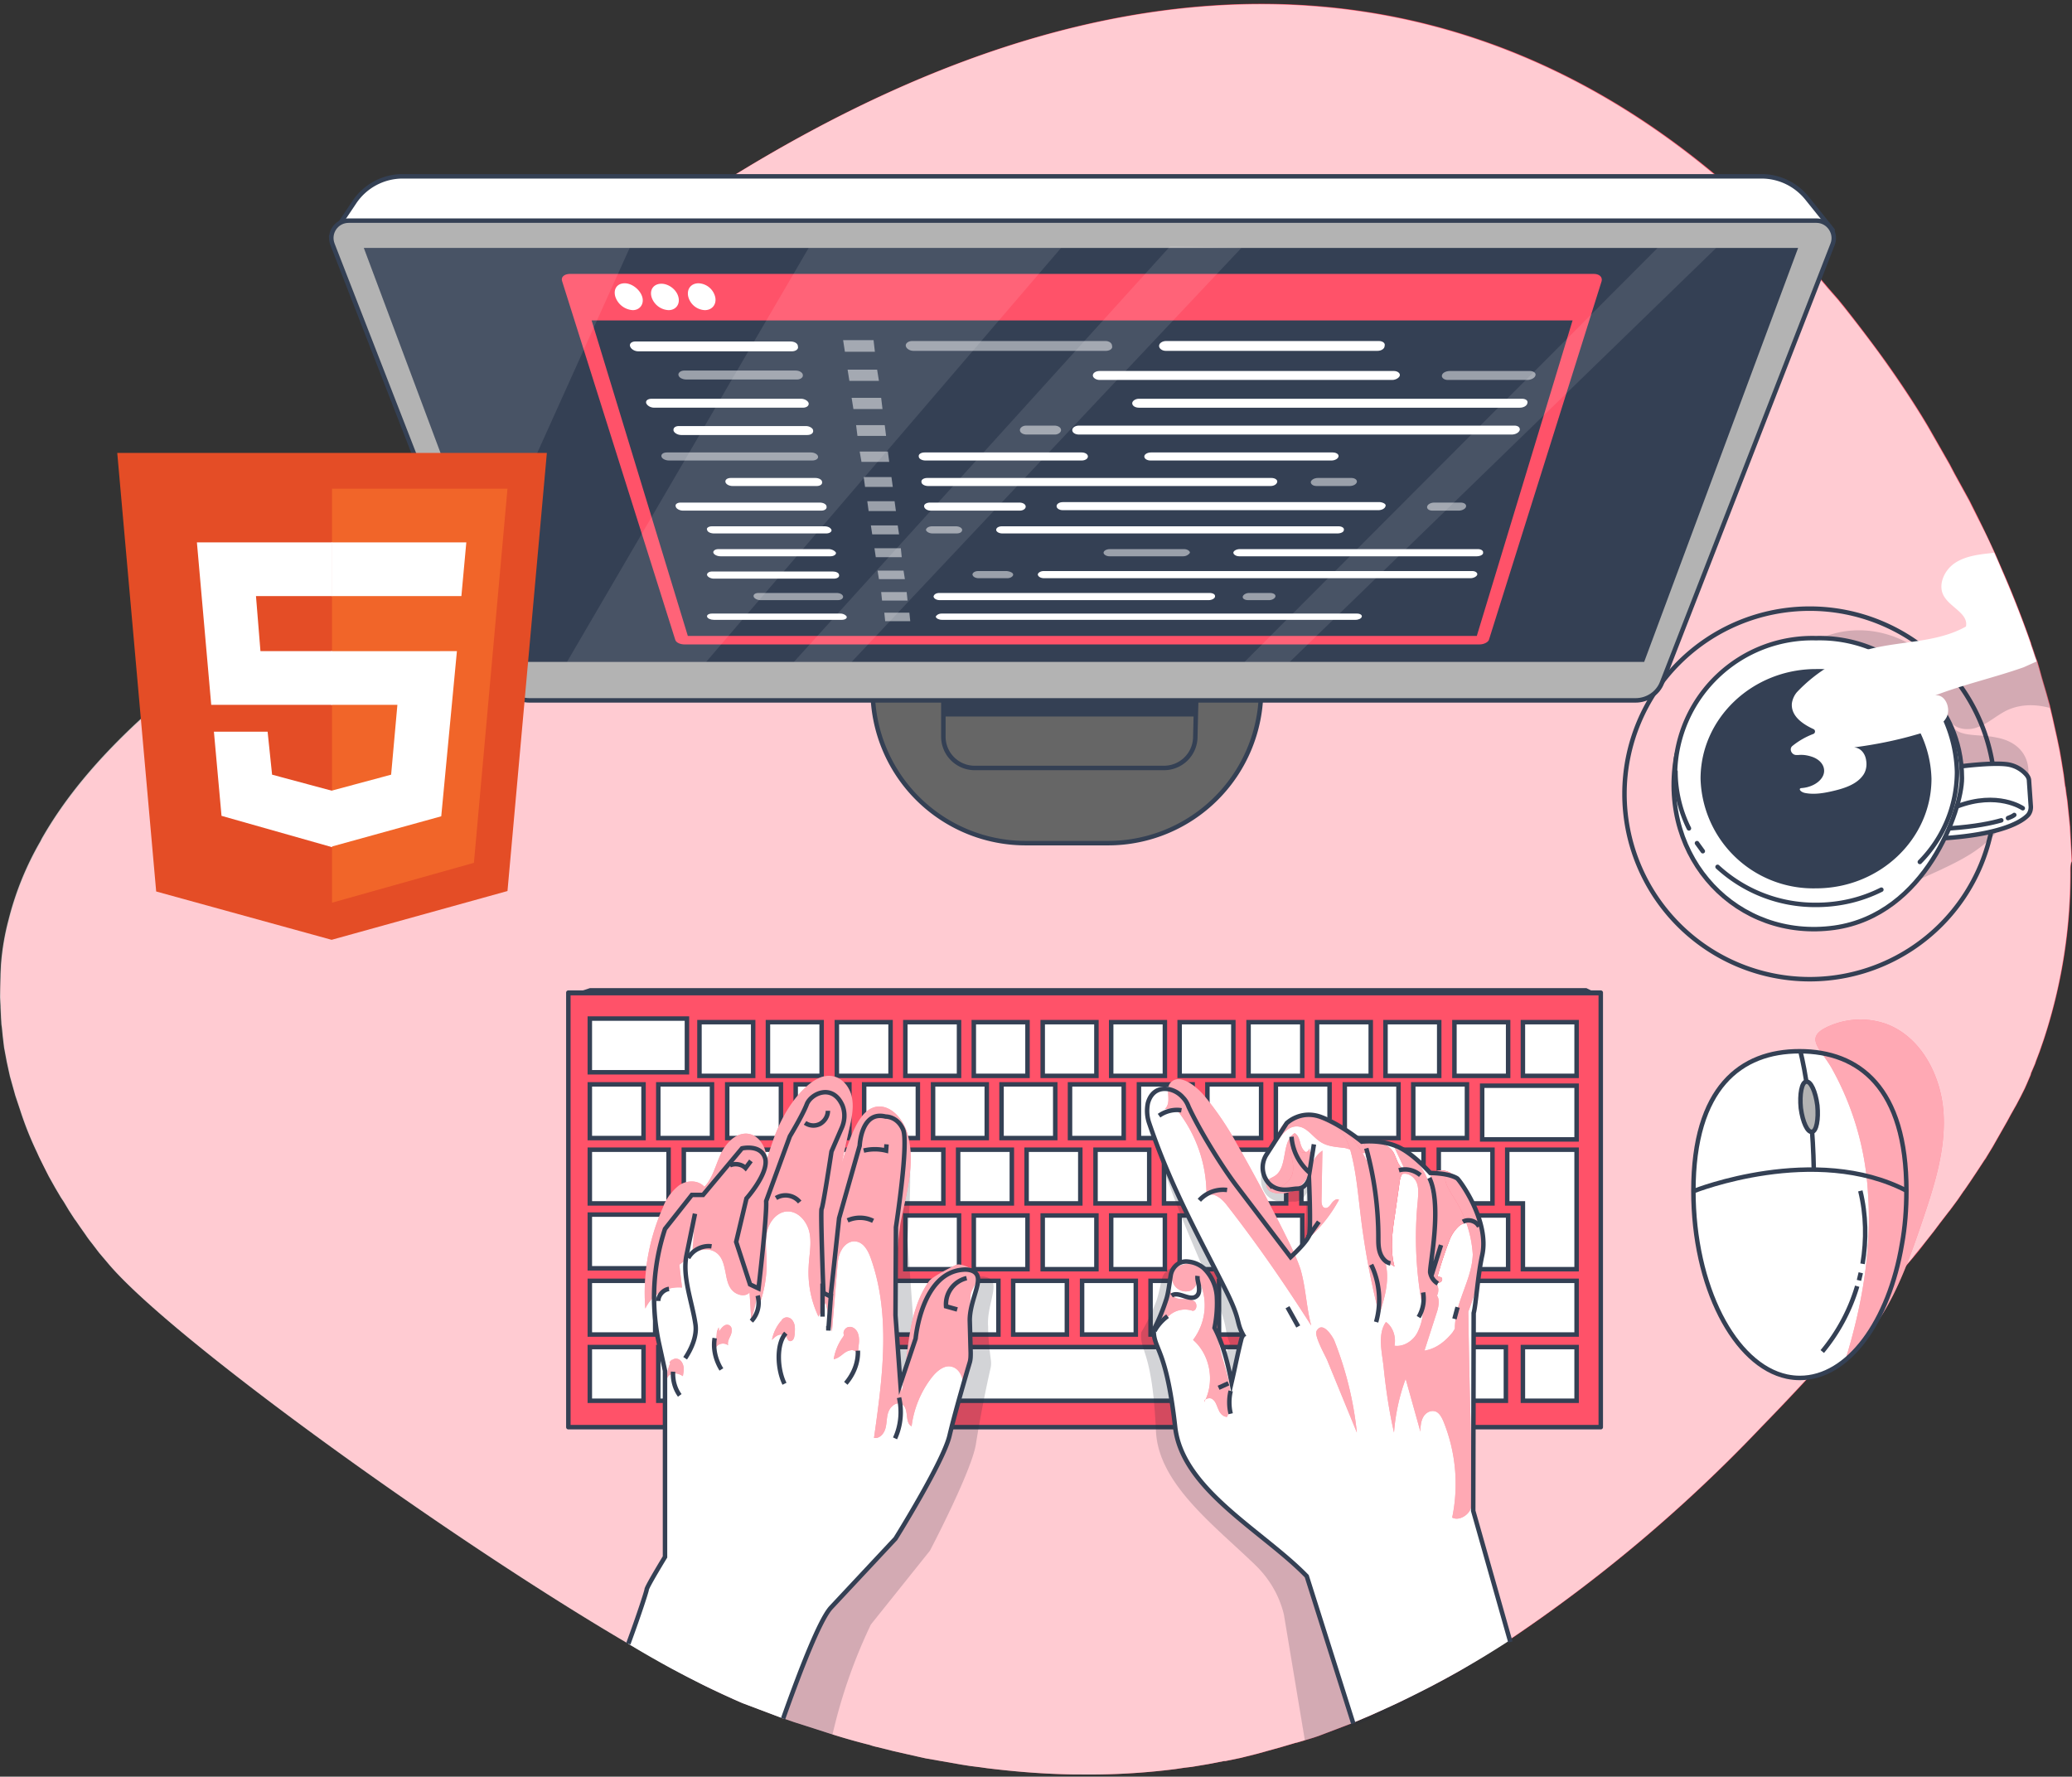<svg width="463" height="397" viewBox="0 0 463 397" fill="none" xmlns="http://www.w3.org/2000/svg">
  <rect x="0" y="0" width="463" height="397" fill="#333333" stroke="none"/>
  <g clip-path="url(#clip0_268_10902)">
    <path d="M462.7 194.8a118.7 118.7 0 0 1-6 37.6l-.9 2.6-.8 2.1-.2.6-.9 2.1-.1.4-.9 2.1-.4.9-.9 1.8-1 1.9-.4.7-.9 1.6-.7 1.3-3.3 5.8-1.4 2.3a2 2 0 0 1-.4.6l-1.7 2.6-1.4 2.1-1.3 1.9-.3.4-1.3 1.9-1.7 2.3-.4.5-2 2.6-1.2 1.6-2.2 2.8a52.2 52.2 0 0 1-2.4 3l-2.2 2.6-.7.8-2 2.4-5.9 6.9a536 536 0 0 1-23.1 25.2 334.7 334.7 0 0 1-56.8 47.9c-2.5 1.6-5.1 3.3-7.7 4.8l-2.8 1.7-.5.3-2.9 1.6-3 1.6-1.4.7-6 3-3.3 1.5-3 1.4-1.2.5-2.8 1.2-5.5 2.1-2.1.8-1.2.4-2 .6-1.7.5h-.1l-3.4 1-5.4 1.5-3.6.9-3.4.7h-.3l-3.6.7-1.8.3-1.8.3-1.7.2-2 .3c-7.1.9-14.2 1.3-21.4 1.2H240c-6.5-.1-12.9-.6-19.4-1.4l-1.4-.2-2.4-.3-1.9-.3-8-1.4-1.8-.4-5.3-1.2-3.6-.9a12 12 0 0 1-1.8-.5 143 143 0 0 1-8.8-2.5l-8.1-2.6-2.9-1-9-3.4-1.6-.7-1.3-.6-.9-.4c-1.9-.9-4.1-1.9-6.3-3.1l-1.2-.6-4.3-2.3-10-5.7c-40-23.5-101.3-67.7-115.6-84.5l-2.2-2.6-1.6-2.1a23 23 0 0 1-1.4-1.9l-1.2-1.7-1.1-1.6-.1-.1-1.3-2-1.2-2-.6-.9-1.3-2.2-1.4-2.5a60.1 60.1 0 0 1-2.7-5.5 75 75 0 0 1-3.7-9.3l-1.1-3.3-1.2-4.3-.2-.9-.5-2.3-.6-3.2-.1-.8-.2-1.7-.2-2-.1-.7-.1-1.7v-.1l-.1-2v-.2l-.1-2.1v-2l.1-3.1.1-2A54.6 54.6 0 0 1 2 205.6a68 68 0 0 1 7.1-17.5l.3-.6c5.4-9.5 12.7-17.9 21-25.7l2.7-2.5 2.9-2.6.2-.2 4.7-4 7.5-6.1.2-.2 6.5-5.1a701.8 701.8 0 0 0 12.8-10l2.9-2.3a215.8 215.8 0 0 0 28-27.2l1.9-2.2c9.1-10.4 17.6-20.9 27.1-30.8 2.2-2.4 4.6-4.7 6.9-7a161.8 161.8 0 0 1 24.9-19.7l2.9-1.8c99.7-62 173.1-41.7 222.1 0a197 197 0 0 1 16.7 16l.6.7a159.3 159.3 0 0 1 5.1 5.7l1.7 2 2.1 2.4 1.3 1.6a346 346 0 0 1 9.3 12.3c3.4 4.8 6.6 9.6 9.5 14.5l1.2 2.1 1.2 2.1 1.2 2.1 1.2 2.1 1.1 2.1 1.1 2 1.1 2 1.1 2 1 2 1 2a275 275 0 0 1 3.7 7.8l1.7 3.9c2.5 5.7 4.6 11.2 6.4 16.3v.1l.5 1.4.5 1.5.4 1.1.5 1.7.5 1.8 1 3.4.8 2.9.1.5.1.4.4 1.7 1 4.5.5 2.4.1.5.4 2.3.5 3.1.3 2.4.1.4.2 1.6.2 1.3.5 4.8.1 1.1.1 1.8.1 2 .1 1.6.1 2.3c-.3.7-.3 1.5-.3 2.4Z" fill="#FF5269"/>
    <path d="M462.6 194.8a118.7 118.7 0 0 1-6 37.6l-.9 2.6-.8 2.1-.2.6-.9 2.1-.1.4-.9 2.1-.4.9-.9 1.8-1 1.9-.4.7-.9 1.6-.7 1.3-3.3 5.8-1.4 2.3-.4.6-1.7 2.6-1.4 2.1-1.3 1.9-.3.4-1.3 1.9-1.7 2.3-.4.5-2 2.6-1.2 1.6-2.2 2.8-2.2 2.7-.2.3-2.2 2.6-.7.8-2 2.4-5.9 6.9a571 571 0 0 1-23.1 25.2 334.7 334.7 0 0 1-56.8 47.9c-2.5 1.6-5.1 3.3-7.7 4.8l-2.8 1.7-.5.3-2.9 1.6-3 1.6-1.4.7-6 3-3.3 1.5-3 1.4-1.2.5-2.8 1.2-5.5 2.1-2.1.8-1.2.4-2 .6-1.7.5h-.1l-3.4 1-5.4 1.5-3.6.9-3.4.7h-.3l-3.6.7-1.8.3-1.8.3-1.7.2-2 .3c-7.1.9-14.2 1.3-21.4 1.2h-1.3c-6.5-.1-12.9-.6-19.4-1.4l-1.4-.2-2.4-.3-1.9-.3-8-1.4-1.8-.4-5.3-1.2-3.6-.9a12 12 0 0 1-1.8-.5 143 143 0 0 1-8.8-2.5l-8.1-2.6-2.9-1-9-3.4-1.6-.7-1.3-.6-.9-.4c-1.9-.9-4.1-1.9-6.3-3.1l-1.2-.6-4.3-2.3-10-5.7c-40-23.5-101.3-67.7-115.6-84.5l-2.2-2.6-1.6-2.1a23 23 0 0 1-1.4-1.9l-1.2-1.7-1.1-1.6-.1-.1-1.3-2-1.2-2-.6-.9-1.3-2.2-1.4-2.5-2.2-4.4-.5-1.1a75 75 0 0 1-3.7-9.3l-1.1-3.3-1.2-4.3-.2-.9-.5-2.3-.6-3.2-.1-.8-.2-1.7-.2-2-.1-.7-.1-1.7v-.1l-.1-2v-.2l-.1-2.1.1-5.2.1-2a54.6 54.6 0 0 1 1.7-10.1A68 68 0 0 1 9 188l.3-.6c5.4-9.5 12.7-17.9 21-25.7l1.4-1.3 1.3-1.1 2.9-2.6.2-.2 4.7-4 7.5-6.1.2-.2 6.5-5.1 3.3-2.5 6.9-5.3 2.6-2.1 2.9-2.3a215.8 215.8 0 0 0 28-27.2l1.9-2.2c9.1-10.4 17.6-20.9 27.1-30.8 2.2-2.4 4.6-4.7 6.9-7A161.8 161.8 0 0 1 159.5 42l2.9-1.8c99.7-62 173.1-41.7 222.1 0a197 197 0 0 1 16.7 16l.6.7a159.3 159.3 0 0 1 5.1 5.7l1.7 2 2.1 2.4 1.3 1.6a346 346 0 0 1 7.8 10.2l1.5 2.1c3.4 4.8 6.6 9.6 9.5 14.5l1.2 2.1 1.2 2.1 1.2 2.1 1.2 2.1 1.1 2.1 1.1 2 1.1 2 1.1 2 1 2 1 2a137.5 137.5 0 0 1 5.4 11.7c2.5 5.7 4.6 11.2 6.4 16.3v.1l.5 1.4.5 1.5.4 1.1.5 1.7.5 1.8 1 3.4.8 2.9.1.5.1.4.4 1.7 1 4.5.5 2.4.1.5.4 2.3.5 3.1.3 2.4.1.4.2 1.6.2 1.3.5 4.8.1 1.1.1 1.8.1 2 .1 1.6.1 2.3c-.3.6-.3 1.4-.3 2.3Z" fill="#fff" opacity=".7"/>
    <path d="M357.7 221.8H127v97.1h230.7v-97.1Z" fill="#FF5269" stroke="#344054" stroke-miterlimit="10" stroke-linecap="round" stroke-linejoin="round"/>
    <path d="M153.5 227.6h-21.7v12h21.7v-12ZM352.3 286.2h-34.2v12h34.2v-12ZM352.3 242.6h-21.1v12h21.1v-12ZM153.5 271.4h-21.7v12h21.7v-12ZM149.4 256.9h-17.6v12h17.6v-12ZM143.8 242.3h-12v12h12v-12ZM159.1 242.3h-12v12h12v-12ZM174.5 242.3h-12v12h12v-12ZM189.8 242.3h-12v12h12v-12ZM205.1 242.3h-12v12h12v-12ZM220.5 242.3h-12v12h12v-12ZM235.8 242.3h-12v12h12v-12ZM251.1 242.3h-12v12h12v-12ZM266.5 242.3h-12v12h12v-12ZM281.8 242.3h-12v12h12v-12ZM297.1 242.3h-12v12h12v-12ZM312.5 242.3h-12v12h12v-12ZM327.8 242.3h-12v12h12v-12ZM143.8 301h-12v12h12v-12ZM159.1 301h-12v12h12v-12ZM174.5 301h-12v12h12v-12ZM192.5 301h-14.7v12h14.7v-12ZM269.1 301h-73.3v12h73.3v-12ZM305.8 301h-12v12h12v-12ZM321.1 301h-12v12h12v-12ZM336.5 301h-12v12h12v-12ZM290.8 301h-18.7v12h18.7v-12ZM352.3 301h-12v12h12v-12ZM164.8 256.9h-12v12h12v-12ZM180.1 256.9h-12v12h12v-12ZM195.4 256.9h-12v12h12v-12ZM210.8 256.9h-12v12h12v-12ZM226.1 256.9h-12v12h12v-12ZM241.4 256.9h-12v12h12v-12ZM256.8 256.9h-12v12h12v-12ZM272.1 256.9h-12v12h12v-12ZM287.4 256.9h-12v12h12v-12ZM302.8 256.9h-12v12h12v-12ZM318.1 256.9h-12v12h12v-12ZM333.5 256.9h-12v12h12v-12ZM352.3 256.9v26.7h-12v-14.7h-3.5v-12h15.5ZM168.3 271.6h-12v12h12v-12ZM183.6 271.6h-12v12h12v-12ZM199 271.6h-12v12h12v-12ZM214.3 271.6h-12v12h12v-12ZM229.6 271.6h-12v12h12v-12ZM245 271.6h-12v12h12v-12ZM260.3 271.6h-12v12h12v-12ZM275.6 271.6h-12v12h12v-12ZM291 271.6h-12v12h12v-12ZM306.3 271.6h-12v12h12v-12ZM321.6 271.6h-12v12h12v-12ZM337 271.6h-12v12h12v-12ZM161.8 286.2h-12v12h12v-12ZM177.1 286.2h-12v12h12v-12ZM192.4 286.2h-12v12h12v-12ZM207.8 286.2h-12v12h12v-12ZM223.1 286.2h-12v12h12v-12ZM238.4 286.2h-12v12h12v-12ZM253.8 286.2h-12v12h12v-12ZM269.1 286.2h-12v12h12v-12ZM284.4 286.2h-12v12h12v-12ZM299.8 286.2h-12v12h12v-12ZM315.1 286.2h-12v12h12v-12ZM168.3 228.4h-12v12h12v-12ZM183.6 228.4h-12v12h12v-12ZM199 228.4h-12v12h12v-12ZM214.3 228.4h-12v12h12v-12ZM229.6 228.4h-12v12h12v-12ZM245 228.4h-12v12h12v-12ZM260.3 228.4h-12v12h12v-12ZM275.6 228.4h-12v12h12v-12ZM291 228.4h-12v12h12v-12ZM306.3 228.4h-12v12h12v-12ZM321.6 228.4h-12v12h12v-12ZM337 228.4h-12v12h12v-12ZM352.3 228.4h-12v12h12v-12ZM146.4 286.2h-14.6v12h14.6v-12Z" fill="#fff" stroke="#344054" stroke-miterlimit="10"/>
    <path d="m127 222.4 4.8-1.6h222.7l3.2 1.6H127Z" fill="#344054"/>
    <path opacity=".2" d="m291.6 389-4.7-28.2c-1-4.2-3.2-8-6.4-11.1-9.3-9-21.7-18.2-22.2-30-.8-18-3.6-17.5-3.3-21.9 0-.2 1.4-2.1 3.2-6.6.6-1.4 1-3.6 1.4-5.3a3.6 3.6 0 0 1 4-2.8 6 6 0 0 1 3.4 1.6 9.1 9.1 0 0 1 2.5 6.5c.1 2.4-.5 4.7-1 7.1a44 44 0 0 1 3 12.4l3-9.9c.2-.1.1-.4.4-.5-1.5-3.2-.2-3.1-3.2-10.2-5-12-10.6-23.6-14.6-38.6-.3-1.2-.3-3.1.1-4.2 1.4-4.3 5.9-3.3 7.8-.8.5.7.9 1.4 1.2 2.2 2 5.4 6.4 13.6 9.6 18.4l10.9 16.6s3.8-3.1 4.4-4.5c.6-1.4.9-12.7.9-12.7s-.9 2.1-2.8 2c-1.4-.1-4.2.7-6.2-1.5a5.3 5.3 0 0 1-.2-6.5l4.9-6.7s3.3-2.9 7.7-.9 8.7 6.1 8.7 6.1 4.1-.2 7.6 1.5 7.1 6.5 7.1 6.5 4.1.2 5.9 1.6c.5.3 6.7 10 4.4 17.5-1.3 4.5-2.2 11-2.8 12.8l-3.1 44.1 6.1 29-13.1 7.3a93 93 0 0 1-15.1 6.8l-9.5 2.9Z" fill="#232B37"/>
    <path d="m329 337.5.1-44.2c.5-1.8.9-8.3 1.9-12.9 1.7-7.7-5.1-16.9-5.6-17.2-1.9-1.2-6-1.2-6-1.2s-4-4.6-7.6-6c-3.6-1.4-7.7-1-7.7-1s-4.5-3.8-9.1-5.5c-4.5-1.7-7.7 1.4-7.7 1.4l-4.5 7a5.3 5.3 0 0 0 .6 6.5c2.1 2.1 4.9 1.1 6.3 1.1 1.9 0 2.6-2.2 2.6-2.2s.5 11.3 0 12.7c-.5 1.4-4.1 4.8-4.1 4.8l-12-15.8c-3.5-4.6-8.4-12.6-10.8-17.8-.4-.8-.8-1.5-1.3-2.1-2.1-2.4-6.6-3.1-7.8 1.3-.3 1.2-.2 3.1.2 4.2 5 14.8 11.4 25.9 17.2 37.6 3.5 6.9 2.2 6.8 3.9 10-.2.1-.1.4-.3.5-.8 3.4-1.4 6.7-2.3 10.1a48 48 0 0 0-3.8-12.2c.4-2.4.8-4.7.5-7.1a8.8 8.8 0 0 0-3-6.3 6 6 0 0 0-3.5-1.4 3.5 3.5 0 0 0-3.8 3.1c-.3 1.8-.5 3.9-1 5.4-1.5 4.6-2.8 6.6-2.8 6.8 0 4.5 2.8 3.7 4.8 21.7 1.6 14 19.6 23.2 29.4 33.3l10.4 32.9a211.3 211.3 0 0 0 34.9-18.3l-8.1-29.2Z" fill="#fff"/>
    <path d="M323.8 277.4a8.2 8.2 0 0 1 2.3-3.5c1.1-.9 2.9-.9 3.8.1-.7-2.3-1.5-4.6-2.4-6.8-.6-1.7-1.4-3.5-2.8-4.7-1.4-1.2-3.8-1.4-5 0 .9 5.2 1 10.6.3 15.8-.4 2.8-.8 6.1 1.1 8.2.5.4 1.4-.3 1.1-.9-.2-.3-.7-.3-1-.3a81 81 0 0 1 2.6-7.9Z" fill="#FF5269"/>
    <path d="M323.8 277.4a8.2 8.2 0 0 1 2.3-3.5c1.1-.9 2.9-.9 3.8.1-.7-2.3-1.5-4.6-2.4-6.8-.6-1.7-1.4-3.5-2.8-4.7-1.4-1.2-3.8-1.4-5 0 .9 5.2 1 10.6.3 15.8-.4 2.8-.8 6.1 1.1 8.2.5.4 1.4-.3 1.1-.9-.2-.3-.7-.3-1-.3a81 81 0 0 1 2.6-7.9Z" fill="#FF5269"/>
    <path opacity=".5" d="M323.8 277.4a8.2 8.2 0 0 1 2.3-3.5c1.1-.9 2.9-.9 3.8.1-.7-2.3-1.5-4.6-2.4-6.8-.6-1.7-1.4-3.5-2.8-4.7-1.4-1.2-3.8-1.4-5 0 .9 5.2 1 10.6.3 15.8-.4 2.8-.8 6.1 1.1 8.2.5.4 1.4-.3 1.1-.9-.2-.3-.7-.3-1-.3a81 81 0 0 1 2.6-7.9Z" fill="#fff"/>
    <path d="M307.9 272.7c.1 1.9.1 3.9.5 5.7.5 1.9 1.5 3.7 3.2 4.6-1-3.7-.5-7.7.1-11.5l1-7c.1-.8.2-1.6.7-2.3.5-.7 1.4-1.1 2.1-.8-1 .6-2.3-.2-2.9-1.2-.6-1-.8-2.2-1.5-3.1-1.3-1.7-4.2-2.1-6.2-1.6.6 5.8 2.8 11.3 3 17.2Z" fill="#FF5269"/>
    <path d="M307.9 272.7c.1 1.9.1 3.9.5 5.7.5 1.9 1.5 3.7 3.2 4.6-1-3.7-.5-7.7.1-11.5l1-7c.1-.8.2-1.6.7-2.3.5-.7 1.4-1.1 2.1-.8-1 .6-2.3-.2-2.9-1.2-.6-1-.8-2.2-1.5-3.1-1.3-1.7-4.2-2.1-6.2-1.6.6 5.8 2.8 11.3 3 17.2Z" fill="#FF5269"/>
    <path d="M307.9 272.7c.1 1.9.1 3.9.5 5.7.5 1.9 1.5 3.7 3.2 4.6-1-3.7-.5-7.7.1-11.5l1-7c.1-.8.2-1.6.7-2.3.5-.7 1.4-1.1 2.1-.8-1 .6-2.3-.2-2.9-1.2-.6-1-.8-2.2-1.5-3.1-1.3-1.7-4.2-2.1-6.2-1.6.6 5.8 2.8 11.3 3 17.2Z" fill="#fff" opacity=".5"/>
    <path d="M291.6 257.3c-.6-.5-.9-1.3-1.1-2.1-.2-.8-.5-1.6-1.2-2-3.1 1.9-1.4 7.7-4.5 9.6-.6.4-1.4.6-1.7 1.2-.3.6-.1 1.3.3 1.8s1.1.7 1.7.8c2.5.4 5.1-.8 6.5-2.8 1.2-1.7 2.1-4.4 1.5-6.4-.4.1-1.1.2-1.5-.1ZM259.6 294.6c-.1.2-.1.5.1.6.3.2.6-.1.8-.4a5.3 5.3 0 0 1 6-1.9c.8 0 1.1-1.2.6-1.9-.5-.6-1.4-.7-2.2-.7-.8 0-1.7 0-2.4-.4a2.4 2.4 0 0 1-1-2.5l-1.9 7.2Z" fill="#FF5269"/>
    <g opacity=".5" fill="#fff">
      <path d="M291.6 257.3c-.6-.5-.9-1.3-1.1-2.1-.2-.8-.5-1.6-1.2-2-3.1 1.9-1.4 7.7-4.5 9.6-.6.4-1.4.6-1.7 1.2-.3.6-.1 1.3.3 1.8s1.1.7 1.7.8c2.5.4 5.1-.8 6.5-2.8 1.2-1.7 2.1-4.4 1.5-6.4-.4.1-1.1.2-1.5-.1ZM259.6 294.6c-.1.2-.1.5.1.6.3.2.6-.1.8-.4a5.3 5.3 0 0 1 6-1.9c.8 0 1.1-1.2.6-1.9-.5-.6-1.4-.7-2.2-.7-.8 0-1.7 0-2.4-.4a2.4 2.4 0 0 1-1-2.5l-1.9 7.2Z"/>
    </g>
    <path d="M300.4 256.5c-1.7-.2-3.6-.3-5.1-1.2-1.9-1.1-3.2-3.5-5.4-3.6-2-.1-3.4 1.7-4.5 3.3-.1-2.4 1.7-4.7 3.9-5.6a10 10 0 0 1 7.2.3 25 25 0 0 1 8.3 5.9c2.3 3.9-2.9 1.1-4.4.9Z" fill="#FF5269"/>
    <path opacity=".5" d="M300.4 256.5c-1.7-.2-3.6-.3-5.1-1.2-1.9-1.1-3.2-3.5-5.4-3.6-2-.1-3.4 1.7-4.5 3.3-.1-2.4 1.7-4.7 3.9-5.6a10 10 0 0 1 7.2.3 25 25 0 0 1 8.3 5.9c2.3 3.9-2.9 1.1-4.4.9Z" fill="#fff"/>
    <path d="m269.1 313.3.3-.7a1 1 0 0 0-.3.7Z" fill="#FF5269"/>
    <path d="M272 297.8c-.2-2.5.2-4.9.1-7.4s-.7-5.1-2.5-6.8c-2.6-2.4-9.6-1.2-7.3 3.4a3.1 3.1 0 0 0 3.7 1.4c1.3-.6 2-2.4 1.2-3.6a12.8 12.8 0 0 1-.6 14.6c3.7 3.2 4.8 8.9 2.8 13.3.4-.3 1.2-.4 1.6 0 .7.5.9 1.5 1.3 2.3.3.8 1 1.6 1.9 1.6 1.2-2.9.8-6.3 0-9.4-.8-3.2-1.9-6.2-2.2-9.4ZM297.9 251.4a9.4 9.4 0 0 0-4.7-2l4.7 2ZM309.7 282.7c-.4-1.7-1.2-3.3-1.6-5-1.1-3.9-.4-8.1-.9-12.1a21.3 21.3 0 0 0-7.4-13.5l-1.8-.8c1.7 1.3 3 3.2 3.6 5.2 1.4 4.8 1.8 9.8 2.4 14.7a173 173 0 0 0 4.2 22.6c1.1-3.5 2.3-7.3 1.5-11.1ZM290.6 264.9c1.2-1 1.9-2.5 2.1-4.1.2-1.4.1-2.8-.1-4.2-.1.6-.9 1.1-1.6.9-.9-.2-1.4-1-1.9-1.7l-.4 1.3-.1-.7-.5.6c.7 2 1.4 4.3.3 6.2-.5.9-1.4 1.5-2.3 2.1 1.4.9 3.3.6 4.5-.4ZM292.6 256.1l.1.5-.1-.5ZM287.4 276.3a402 402 0 0 0-10.9-20.5 71.2 71.2 0 0 0-7.6-11.2c-1.3-1.5-5.2-5-7.3-2.7-1.4 1.5.4 4.3-1.3 5.9.4 0 2.4-.2 2.6.1a30.3 30.3 0 0 1 6.7 19.4c1.4-1.1 3.3.4 4.4 1.8 6.8 8.7 13.1 17.8 19 27.1-1.1-4.1-1.2-8.5-2.4-12.6-.8-2.4-2-4.9-3.2-7.3Z" fill="#FF5269"/>
    <path d="M328.1 293.1c1.7-4.5 3-9.1 3.1-13.8.1-4.3-.9-8.8-3.1-12.5-.6-.9-3-4.8-4.3-4.5-2.3.6.7 4.6 1.3 5.7a26 26 0 0 1 4 12.3c-.1 3.4-1.5 6.5-2.6 9.7-.8 2.2-1.4 4.6-1.4 6.9l-.5.8c-1.6 2-3.7 3.7-6.3 4.1l2.9-9c.3-1.1.5-2.5-.1-3.3.2-.4.3-.8.3-1.3 0-.8-.5-1.6-.8-2.3-1.3-2.9-.9-6.2-.6-9.4.4-3.9.6-7.9-.6-11.7a12.8 12.8 0 0 0-7.5-8.5l1 1-1.3-.9 2.3 4.9-.9 1.2c1.3-.7 2.9.3 3.5 1.6.6 1.3.4 2.9.3 4.3-.8 8.1-.4 16.3 1.2 24.3a12 12 0 0 1-1.4 5.3c-1 1.7-3 3-5 2.7.4-1.9-.3-4.2-1.9-5.3-2 2.8-.8 7.1-.5 10.3.5 4.8 1.2 9.6 2.3 14.4.3-4.1 1.2-8.2 2.6-12l3.3 11.8c0-1.1.1-2.3.6-3.2.5-1 1.7-1.7 2.8-1.3.8.3 1.3 1.2 1.7 2.1a37.1 37.1 0 0 1 2 21.6c1.3.7 3.1-.2 3.9-1.5.7-1.3.7-3 .7-4.5-.5-13.3-.8-26.6-1-40ZM294.2 297.4c-.6 1.1 2 5.6 2.4 6.6l6.6 16.1a77.5 77.5 0 0 0-5.1-20.7c-.5-1-2.6-4.3-3.9-2ZM297.6 268.8c-.4.6-.9 1.3-1.6 1.1-.6-.2-.7-1-.7-1.6l.2-11.2c-3 2.2-2.6 5-2.8 8.2-.1 1.9.4 10.8-.9 11.9 3-2.5 5.5-5.6 7.4-9.1-.5-.4-1.2.2-1.6.7Z" fill="#FF5269"/>
    <g opacity=".5" fill="#fff">
      <path d="m269.1 313.3.3-.7a1 1 0 0 0-.3.7Z"/>
      <path d="M272 297.8c-.2-2.5.2-4.9.1-7.4s-.7-5.1-2.5-6.8c-2.6-2.4-9.6-1.2-7.3 3.4a3.1 3.1 0 0 0 3.7 1.4c1.3-.6 2-2.4 1.2-3.6a12.8 12.8 0 0 1-.6 14.6c3.7 3.2 4.8 8.9 2.8 13.3.4-.3 1.2-.4 1.6 0 .7.5.9 1.5 1.3 2.3.3.8 1 1.6 1.9 1.6 1.2-2.9.8-6.3 0-9.4-.8-3.2-1.9-6.2-2.2-9.4ZM297.9 251.4a9.4 9.4 0 0 0-4.7-2l4.7 2ZM309.7 282.7c-.4-1.7-1.2-3.3-1.6-5-1.1-3.9-.4-8.1-.9-12.1a21.3 21.3 0 0 0-7.4-13.5l-1.8-.8c1.7 1.3 3 3.2 3.6 5.2 1.4 4.8 1.8 9.8 2.4 14.7a173 173 0 0 0 4.2 22.6c1.1-3.5 2.3-7.3 1.5-11.1ZM290.6 264.9c1.2-1 1.9-2.5 2.1-4.1.2-1.4.1-2.8-.1-4.2-.1.6-.9 1.1-1.6.9-.9-.2-1.4-1-1.9-1.7l-.4 1.3-.1-.7-.5.6c.7 2 1.4 4.3.3 6.2-.5.9-1.4 1.5-2.3 2.1 1.4.9 3.3.6 4.5-.4ZM292.6 256.1l.1.5-.1-.5ZM287.4 276.3a402 402 0 0 0-10.9-20.5 71.2 71.2 0 0 0-7.6-11.2c-1.3-1.5-5.2-5-7.3-2.7-1.4 1.5.4 4.3-1.3 5.9.4 0 2.4-.2 2.6.1a30.3 30.3 0 0 1 6.7 19.4c1.4-1.1 3.3.4 4.4 1.8 6.8 8.7 13.1 17.8 19 27.1-1.1-4.1-1.2-8.5-2.4-12.6-.8-2.4-2-4.9-3.2-7.3Z"/>
      <path d="M328.1 293.1c1.7-4.5 3-9.1 3.1-13.8.1-4.3-.9-8.8-3.1-12.5-.6-.9-3-4.8-4.3-4.5-2.3.6.7 4.6 1.3 5.7a26 26 0 0 1 4 12.3c-.1 3.4-1.5 6.5-2.6 9.7-.8 2.2-1.4 4.6-1.4 6.9l-.5.8c-1.6 2-3.7 3.7-6.3 4.1l2.9-9c.3-1.1.5-2.5-.1-3.3.2-.4.3-.8.3-1.3 0-.8-.5-1.6-.8-2.3-1.3-2.9-.9-6.2-.6-9.4.4-3.9.6-7.9-.6-11.7a12.8 12.8 0 0 0-7.5-8.5l1 1-1.3-.9 2.3 4.9-.9 1.2c1.3-.7 2.9.3 3.5 1.6.6 1.3.4 2.9.3 4.3-.8 8.1-.4 16.3 1.2 24.3a12 12 0 0 1-1.4 5.3c-1 1.7-3 3-5 2.7.4-1.9-.3-4.2-1.9-5.3-2 2.8-.8 7.1-.5 10.3.5 4.8 1.2 9.6 2.3 14.4.3-4.1 1.2-8.2 2.6-12l3.3 11.8c0-1.1.1-2.3.6-3.2.5-1 1.7-1.7 2.8-1.3.8.3 1.3 1.2 1.7 2.1a37.1 37.1 0 0 1 2 21.6c1.3.7 3.1-.2 3.9-1.5.7-1.3.7-3 .7-4.5-.5-13.3-.8-26.6-1-40ZM294.2 297.4c-.6 1.1 2 5.6 2.4 6.6l6.6 16.1a77.5 77.5 0 0 0-5.1-20.7c-.5-1-2.6-4.3-3.9-2ZM297.6 268.8c-.4.6-.9 1.3-1.6 1.1-.6-.2-.7-1-.7-1.6l.2-11.2c-3 2.2-2.6 5-2.8 8.2-.1 1.9.4 10.8-.9 11.9 3-2.5 5.5-5.6 7.4-9.1-.5-.4-1.2.2-1.6.7Z"/>
    </g>
    <path d="M260.9 294.1c-1.2.9-2.2 2-2.9 3.3l2.9-3.3Z" fill="#fff"/>
    <path d="M302.4 385.1 292 352.2c-9.8-10.1-27.8-19.3-29.4-33.3-2-17.9-4.8-17.2-4.8-21.7 0-.2 1.3-2.2 2.8-6.8.5-1.5.7-3.6 1-5.4.3-1.9 1.9-3.3 3.8-3.1 1.3.1 2.5.6 3.5 1.4a9.6 9.6 0 0 1 3 6.3 28 28 0 0 1-.5 7.1c1.9 3.6 3 8.1 3.8 12.2.8-3.4 1.4-6.7 2.3-10.1.2-.1.1-.4.3-.5-1.7-3.1-.4-3-3.9-10-5.8-11.6-12.2-22.8-17.2-37.6a8.6 8.6 0 0 1-.2-4.2c1.2-4.4 5.7-3.7 7.8-1.3.6.6 1 1.3 1.3 2.1 2.4 5.2 7.3 13.2 10.8 17.8l12 15.8s3.6-3.3 4.1-4.8c.5-1.4 0-12.7 0-12.7s-.7 2.2-2.6 2.2c-1.4 0-4.1 1-6.3-1.1a5.3 5.3 0 0 1-.6-6.5l4.5-7s3.1-3.1 7.7-1.4c4.5 1.7 9.1 5.5 9.1 5.5s4.1-.5 7.7 1c3.6 1.4 7.6 6 7.6 6s4.1 0 6 1.2c.5.3 7.3 9.5 5.6 17.2-1 4.6-1.4 11.1-1.9 12.9l-.1 44.2 8.3 29.3" stroke="#344054" stroke-miterlimit="10"/>
    <path d="M305.3 256.6a75.3 75.3 0 0 1 2.7 20c0 1.1 0 2.3.4 3.4s1.2 2.1 2.3 2.3M319.4 263.2c3 6.3-.1 20.2.2 21.2.2 1 .8 1.9 1.7 2.4M293.6 255.7l-1 6.3c-2.3-2-3.8-4.9-4-8M274.5 309.1l-2.2 1M275 310.8a11 11 0 0 0 0 5.1M287.7 292.1l2.4 4.3M292.3 276.4l2.4-3.4M325.7 292.1l-.7 2.6M319.9 284.9l2.1-6.7M326.9 273c1.2-.7 3-.2 3.6 1.1M312.6 261.5c1.7-.5 3.5 0 4.8 1.1M268 268.2a7.2 7.2 0 0 1 6.2-2.3M259 249.3c1.4-1 3.3-1.5 5-1.2M260.9 294.1c-1.2.9-2.2 2-2.9 3.3M261.8 289.5c1.6-1.1 4.1 1.4 5.6.1.6-.5.6-1.4.5-2.2-.1-.8-.4-1.5-.3-2.3M306.4 282.6c1.9 3.9 2.3 8.6 1.1 12.8M318 288.8a8 8 0 0 1-1 5.5" stroke="#344054" stroke-miterlimit="10"/>
    <path opacity=".2" d="M221.4 303.8a5 5 0 0 1-.1 2.1 278 278 0 0 0-3.2 16.6c-.8 5.9-10.3 24-10.3 24L194.6 363a118 118 0 0 0-8.6 24.7 202 202 0 0 1-11-3.6l-9-3.4c-4.2-1.6-9.5-4.3-15.6-7.6 1.7-6 2.8-10.7 2.8-10.9-.1-.6 3.6-7.6 3.6-7.6l-3.1-41.4-1.9-6.3a46.5 46.5 0 0 1-.5-25.3l5.4-8.1 2.5-.2 7.9-11s4.2-1.3 5.3 1.9c1.1 3.2-3.5 9.2-3.5 9.2l-1.6 9.9 3.8 9.2 2 .7s.7-16.3.2-19.5l4.2-14.8s2.5-5 3.3-7.5c.8-2.5 5.2-5 7.8-.6 0 0 1.4 2.2.4 5.3l-1.9 5.4s-.9 12.6-1.2 12.9c-.3.3 1.8 18.7 1.8 18.7l1.6.7.6-17.6 3.4-16.5s-.3-7.9 5.3-7c0 0 2.6-.3 4.1 2.6 1.5 2.9.1 21.8.1 21.8l1.4 19.6 2.2 15.1 2.6-10.4s.1-14.9 9.5-16.1c0 0 2.8-.5 3.4 1.4.6 1.9-1.4 5.9-1.1 9.7 0 2.8.4 5.8.6 7.4Z" fill="#232B37"/>
    <path d="M218.5 285.4c-.4-2-3.2-1.7-3.2-1.7-9.4.6-10.7 15.4-10.7 15.4l-3.4 10.1-1.1-15.3.1-19.7s2.9-18.8 1.6-21.8c-1.3-3-3.9-2.9-3.9-2.9-5.5-1.4-5.8 6.5-5.8 6.5l-4.6 16.2-1.9 17.5-1.6-.8s-.7-18.5-.4-18.8c.3-.3 2.2-12.8 2.2-12.8l2.3-5.3c1.3-3 0-5.3 0-5.3-2.2-4.5-6.9-2.4-7.8 0-1 2.4-3.8 7.2-3.8 7.2l-5.3 14.5c.2 3.3-1.7 19.5-1.7 19.5l-1.9-.9-3.1-9.5 2.3-9.7s5.1-5.6 4.2-8.9c-.8-3.3-5.2-2.3-5.2-2.3l-8.7 10.4h-2.5l-6 7.6a49 49 0 0 0-1.4 25.3l1.4 6.4v41.6s-4.1 6.7-4.1 7.3c0 .3-1.7 5.5-4.1 12.1a208.9 208.9 0 0 0 25.6 13.3l9 3.4c3.8-10.7 8.2-22.1 10.7-24.8l14.4-15.4s10.8-17.4 12.1-23.1c1-4.7 3.6-13.3 4.5-16.3a5 5 0 0 0 .2-2.1 135 135 0 0 1-.2-7.3c0-3.8 2.2-7.6 1.8-9.6Z" fill="#fff"/>
    <path d="M153.6 281.2c1.6-2 4.9-2.8 6.8-1 1.1 1 1.4 2.6 1.7 4 .3 1.5.5 3 1.5 4.1 1 1.1 2.9 1.6 3.9.5l.4 6.6c2.3-4.1 3.5-8.8 3.4-13.4 0-2.3-.4-4.6.1-6.8s2.2-4.4 4.5-4.5c2.5-.1 4.5 2.3 5 4.8s-.1 5-.2 7.5a23 23 0 0 0 2.2 11.2l1.6-3.2 1.4 6.5 1.2-14.2c.1-1.3.2-2.7.9-3.9.6-1.2 1.9-2.2 3.2-2 1.8.2 2.8 2.1 3.4 3.8 4.5 12.7 2.6 26.7.7 40.1 1.3.2 2.3-1 2.6-2.3.3-1.2.2-2.6.7-3.7.5-1.2 1.9-2.2 3-1.5 1.6 1 .5 4.1 2.1 4.9.5-4 2.1-7.8 4.5-10.9 1.1-1.4 2.8-2.9 4.5-2.4 1.3.3 2.2 1.7 2.4 3 .2 1.3 2.1-4.2 1.8-2.9.8-7.7-.8-8.5 0-16.2.1-1.4 2.4-3.8 1.4-4.8-.9-1-3.6-2.4-4.8-1.8-1.2.6-5.1 2.5-5.9 3.6-4.9 6.8-4.6 16.6-6.1 24.8a132.3 132.3 0 0 1-.3-37.7c1.3-6.8 3.6-14 1.4-20.6-1-3-3.7-6-6.8-5.5-2.5.5-4 3-5.1 5.4-3.4 7.9-5 16.5-6.5 25l5.6-25.6c.5-2.2 1-4.5.6-6.7s-1.9-4.4-4.2-4.9c-2.2-.5-4.4.8-6.1 2.4-5.9 5.4-8.2 13.7-10.1 21.6.7-2 1.4-4.2 1.2-6.3-.2-2.1-1.6-4.3-3.7-4.8-2.7-.6-5.2 1.8-6.4 4.4-1.2 2.5-1.8 5.4-3.7 7.4-1.4-1.6-4-1.5-5.7-.3a11.3 11.3 0 0 0-3.6 5c-3.1 7-4.5 14.8-3.9 22.5a8.2 8.2 0 0 1 8.2-4.7l-.6-5.1" fill="#FF5269"/>
    <path d="m160.2 297.5-.3 3.8c.4-1.1 1.9-1.4 2.8-.7-.2-.8.3-1.6.6-2.3.3-.8.4-1.8-.4-2.2-.9-.4-1.7.6-2.2 1.4l-.1-.9-.4.9ZM174.5 295.2a9.1 9.1 0 0 0-2 4.2c.4-.4.9-.9 1.5-1.1.6-.2 1.3-.1 1.7.4.2.3.3.7.6.9.3.2.8 0 1-.4.2-.3.2-.7.3-1.1 0-.7.1-1.5-.1-2.2-.2-.7-.7-1.4-1.4-1.5-.7-.2-1.6.4-1.6 1.1v-.3ZM188.4 298.7a11.6 11.6 0 0 0-2.1 5c.7-.1 1.4-.6 1.9-1 .6-.5 1.2-.9 2-1 .7-.1 1.6.5 1.6 1.2-.1-.8 0-1.7.1-2.5s.1-1.7-.2-2.5c-.3-.8-1.1-1.5-1.9-1.4-.8 0-1.6 1-1.2 1.8l-.2.4ZM150.2 303.7a9.7 9.7 0 0 0-1.2 4.7c0-.8.7-1.4 1.5-1.5.7-.1 1.5.2 2.1.6.1-.8.3-1.5.1-2.3-.2-.8-.7-1.5-1.5-1.6-.8-.1-1.6.6-1.4 1.4l-.2-.6.6-.7Z" fill="#FF5269"/>
    <path opacity=".5" d="M153.6 281.2c1.6-2 4.9-2.8 6.8-1 1.1 1 1.4 2.6 1.7 4 .3 1.5.5 3 1.5 4.1 1 1.1 2.9 1.6 3.9.5l.4 6.6c2.3-4.1 3.5-8.8 3.4-13.4 0-2.3-.4-4.6.1-6.8s2.2-4.4 4.5-4.5c2.5-.1 4.5 2.3 5 4.8s-.1 5-.2 7.5a23 23 0 0 0 2.2 11.2l1.6-3.2 1.4 6.5 1.2-14.2c.1-1.3.2-2.7.9-3.9.6-1.2 1.9-2.2 3.2-2 1.8.2 2.8 2.1 3.4 3.8 4.5 12.7 2.6 26.7.7 40.1 1.3.2 2.3-1 2.6-2.3.3-1.2.2-2.6.7-3.7.5-1.2 1.9-2.2 3-1.5 1.6 1 .5 4.1 2.1 4.9.5-4 2.1-7.8 4.5-10.9 1.1-1.4 2.8-2.9 4.5-2.4 1.3.3 2.2 1.7 2.4 3 .2 1.3 2.1-4.2 1.8-2.9.8-7.7-.8-8.5 0-16.2.1-1.4 2.4-3.8 1.4-4.8-.9-1-3.6-2.4-4.8-1.8-1.2.6-5.1 2.5-5.9 3.6-4.9 6.8-4.6 16.6-6.1 24.8a132.3 132.3 0 0 1-.3-37.7c1.3-6.8 3.6-14 1.4-20.6-1-3-3.7-6-6.8-5.5-2.5.5-4 3-5.1 5.4-3.4 7.9-5 16.5-6.5 25l5.6-25.6c.5-2.2 1-4.5.6-6.7s-1.9-4.4-4.2-4.9c-2.2-.5-4.4.8-6.1 2.4-5.9 5.4-8.2 13.7-10.1 21.6.7-2 1.4-4.2 1.2-6.3-.2-2.1-1.6-4.3-3.7-4.8-2.7-.6-5.2 1.8-6.4 4.4-1.2 2.5-1.8 5.4-3.7 7.4-1.4-1.6-4-1.5-5.7-.3a11.3 11.3 0 0 0-3.6 5c-3.1 7-4.5 14.8-3.9 22.5a8.2 8.2 0 0 1 8.2-4.7l-.6-5.1" fill="#fff"/>
    <g opacity=".5" fill="#fff">
      <path d="m160.2 297.5-.3 3.8c.4-1.1 1.9-1.4 2.8-.7-.2-.8.3-1.6.6-2.3.3-.8.4-1.8-.4-2.2-.9-.4-1.7.6-2.2 1.4l-.1-.9-.4.9ZM174.5 295.2a9.1 9.1 0 0 0-2 4.2c.4-.4.9-.9 1.5-1.1.6-.2 1.3-.1 1.7.4.2.3.3.7.6.9.3.2.8 0 1-.4.2-.3.2-.7.3-1.1 0-.7.1-1.5-.1-2.2-.2-.7-.7-1.4-1.4-1.5-.7-.2-1.6.4-1.6 1.1v-.3ZM188.4 298.7a11.6 11.6 0 0 0-2.1 5c.7-.1 1.4-.6 1.9-1 .6-.5 1.2-.9 2-1 .7-.1 1.6.5 1.6 1.2-.1-.8 0-1.7.1-2.5s.1-1.7-.2-2.5c-.3-.8-1.1-1.5-1.9-1.4-.8 0-1.6 1-1.2 1.8l-.2.4ZM150.2 303.7a9.7 9.7 0 0 0-1.2 4.7c0-.8.7-1.4 1.5-1.5.7-.1 1.5.2 2.1.6.1-.8.3-1.5.1-2.3-.2-.8-.7-1.5-1.5-1.6-.8-.1-1.6.6-1.4 1.4l-.2-.6.6-.7Z"/>
    </g>
    <path d="M140.4 367.3c2.4-6.5 4.1-11.8 4.1-12.1 0-.6 4.1-7.3 4.1-7.3v-41.6l-1.4-6.4a48.8 48.8 0 0 1 1.4-25.3l6-7.6h2.5l8.7-10.4s4.3-1 5.2 2.3c.8 3.3-4.2 8.9-4.2 8.9l-2.3 9.7 3.1 9.5 1.9.9s1.9-16.2 1.7-19.5l5.3-14.5s2.9-4.8 3.8-7.2c1-2.4 5.6-4.5 7.8 0 0 0 1.3 2.3 0 5.3l-2.3 5.3s-1.9 12.5-2.2 12.8c-.3.3.4 18.8.4 18.8l1.6.8 1.9-17.5 4.6-16.2s.3-7.9 5.8-6.5c0 0 2.6-.1 3.9 2.9 1.3 3-1.6 21.8-1.6 21.8l-.1 19.7 1.1 15.3 3.4-10.1s1.3-14.8 10.7-15.4c0 0 2.8-.3 3.2 1.7.4 2-1.8 5.8-1.8 9.6l.2 7.3c0 .7 0 1.4-.2 2.1-.9 3-3.4 11.6-4.5 16.3-1.3 5.8-12.1 23.1-12.1 23.1l-14.4 15.4c-2.5 2.7-6.9 14.1-10.7 24.8" stroke="#344054" stroke-miterlimit="10"/>
    <path d="M169.3 289.5a6 6 0 0 1-1.4 5.7l1.4-5.7Z" fill="#fff"/>
    <path d="M169.3 289.5a6 6 0 0 1-1.4 5.7" stroke="#344054" stroke-miterlimit="10"/>
    <path d="M153.1 303.5c1.4-2.1 2.7-5 2.3-7.6-.7-4.9-3-10.6-2-15.4l1.9-9.3" fill="#fff"/>
    <path d="M153.1 303.5c1.4-2.1 2.7-5 2.3-7.6-.7-4.9-3-10.6-2-15.4l1.9-9.3M193 257.1c1.6-.4 3.4-.4 5 0l.1-1.4M179.9 250.9c1 .7 2.3.8 3.4.2 1-.6 1.7-1.7 1.7-2.9M216 285.6a6 6 0 0 0-4.6 6.3l2.5.7" stroke="#344054" stroke-miterlimit="10"/>
    <path d="M183.8 286.8v7.4-7.4Z" fill="#fff"/>
    <path d="M183.8 286.8v7.4" stroke="#344054" stroke-miterlimit="10"/>
    <path d="m185.7 289.1-.6 8.2v-1" fill="#fff"/>
    <path d="m185.7 289.1-.6 8.2v-1" stroke="#344054" stroke-miterlimit="10"/>
    <path d="M200.9 312.3c.7 3 .4 6.3-.9 9.1l.9-9.1Z" fill="#fff"/>
    <path d="M200.9 312.3c.7 3 .4 6.3-.9 9.1M175.6 297.9c-2.2 2.4-1.9 8.1-.3 11.3M191.7 301.8c.1 2.6-.9 5.2-2.7 7.3M159.7 299c-.4 2.4.2 4.9 1.5 7M150.4 306.5c-.1 1.9.4 3.8 1.5 5.3M163.1 260.4c1.1-.5 2.6-.3 3.5.6l1.2-1.6M173.4 267.7a4.1 4.1 0 0 1 5.3.9M189.4 272.7c1.8-.8 3.9-.8 5.7.1M153.8 281.1c1-1.8 3.2-2.9 5.2-2.6M147.1 290.7c0-1.3 1.1-2.5 2.4-2.7" stroke="#344054" stroke-miterlimit="10"/>
    <path d="M404.4 218.8a41.4 41.4 0 1 0 0-82.8 41.4 41.4 0 0 0 0 82.8Z" stroke="#344054" stroke-miterlimit="10" stroke-linecap="round" stroke-linejoin="round"/>
    <path opacity=".2" d="M451.4 178.5c-8.8 14.5-12 12.5-42.1 27-15.3 7.3-30.1-16.2-20.1-40.4.5-1.2 4.8-7.1 4.8-7.1 1.8-8 8.5-14.7 16.5-16.6 8-1.9 16.9 1.1 22.1 7.5a24 24 0 0 1 21.2-5.1 35.2 35.2 0 0 1 1.4 4.1l1.1 3.5c.7 2.2 1.3 4.5 1.8 6.8-3.3-.9-6.7-.9-9.8.6-2.2 1.1-4.1 2.9-6.4 3.7-2.3.9-5.5.4-6.4-1.9 1.1 4.6 6 3.2 10.6 4.2 7.2 1.3 9 7.6 5.3 13.7Z" fill="#232B37"/>
    <path d="M437.7 171.3s7.4-1 10.9-.5a7 7 0 0 1 4.3 2.4c.3.4.5.8.5 1.3l.4 5.8c0 .7-.2 1.3-.6 1.8-1.4 1.5-5.8 4.3-18.8 5.2-18.1 1.6 3.3-16 3.3-16Z" fill="#fff" stroke="#344054" stroke-miterlimit="10" stroke-linecap="round" stroke-linejoin="round"/>
    <path d="M432.3 156.3c2.1 2.6 6.1 8.5 6.1 17.6 0 6.9-8 30.5-28.5 33.4-21.7 3-39.1-15.5-35.4-37.9 2.6-15.4 40.4-34.7 57.8-13.1Z" fill="#fff" stroke="#344054" stroke-miterlimit="10" stroke-linecap="round" stroke-linejoin="round"/>
    <path d="M405.8 202.2a30.7 30.7 0 0 0 31.5-29.8 30.7 30.7 0 0 0-31.5-29.8 30.7 30.7 0 0 0-31.5 29.8 30.7 30.7 0 0 0 31.5 29.8Z" fill="#fff"/>
    <path d="M405.8 198.5c14.2 0 25.8-11 25.8-24.5a25.2 25.2 0 0 0-25.8-24.5c-14.2 0-25.8 11-25.8 24.5a25.2 25.2 0 0 0 25.8 24.5Z" fill="#344054"/>
    <path d="M437.3 172.4a30.7 30.7 0 0 0-31.5-29.8 30.7 30.7 0 0 0-31.5 29.8M429 192.6a28.7 28.7 0 0 0 8.3-20.2M383.8 193.7a32.2 32.2 0 0 0 22 8.5c5.3 0 10.2-1.2 14.6-3.4M379.2 188.4l1.3 1.8M374.4 172.4c0 4.5 1.1 8.9 3 12.7" stroke="#344054" stroke-miterlimit="10" stroke-linecap="round" stroke-linejoin="round"/>
    <path d="M452 180.6s-5.6-3.9-14.7-.4l14.7.4Z" fill="#fff"/>
    <path d="M452 180.6s-5.6-3.9-14.7-.4" stroke="#344054" stroke-miterlimit="10" stroke-linecap="round" stroke-linejoin="round"/>
    <path d="M447.2 183.3c-2.1.6-5.7 1.4-11.6 1.8l11.6-1.8Z" fill="#fff"/>
    <path d="M447.2 183.3c-2.1.6-5.7 1.4-11.6 1.8" stroke="#344054" stroke-miterlimit="10" stroke-linecap="round" stroke-linejoin="round"/>
    <path d="M450.1 182.1s-.3.3-1.4.7l1.4-.7Z" fill="#fff"/>
    <path d="M450.1 182.1s-.3.3-1.4.7" stroke="#344054" stroke-miterlimit="10" stroke-linecap="round" stroke-linejoin="round"/>
    <path d="m455.1 147.8-.4-1.1c-1.9-5.9-4.4-12.4-7.4-19.3l-1.7-3.9-.7.1c-2.9.3-5.9.7-8.2 2.3-2.4 1.7-3.8 5.1-2.2 7.5 1.5 2.4 5.4 3.8 4.8 6.6-6.4 3.6-14.2 3.2-21.4 5a34.3 34.3 0 0 0-16.4 9.7 5 5 0 0 0-1.1 2.5c-.2 2.7 2.2 4.5 4.8 5.7.5.2.5.9 0 1.1a17 17 0 0 0-4.7 2.7c-.8.7-.1 2.1 1 2h.4c1.1-.1 2.1.1 3 .4 1.5.5 2.6 1.6 2.7 2.9.2 2-2.1 3.9-5.1 4.1-.7.1-.2.9.9 1.1 2.1.4 4.3 0 6.4-.5 2.5-.6 5.2-1.5 6.6-3.6.6-.9.8-2.1.6-3.2-.2-1.5-1.2-2.8-2.7-2.9 4.6-.6 9.2-1.5 13.7-2.8l1.4-.4c1.3-.4 2.8-.9 3.9-1.7.7-.5 1.3-1.1 1.7-1.9 1-2-.4-5.2-2.6-4.8 6.5-2.5 13.3-4 19.8-6.3l2.9-1.3Z" fill="#fff"/>
    <path d="M409.5 51.4 74 52.9l5.1-7.6A13 13 0 0 1 90 39.4h303.6c4 0 7.7 1.8 10.2 4.9l5.7 7.1Z" fill="#fff" stroke="#344054" stroke-miterlimit="10" stroke-linecap="round" stroke-linejoin="round"/>
    <path d="M247.6 188.4h-18.4a34.2 34.2 0 0 1-34.2-34.2v-18.4a34.2 34.2 0 0 1 34.2-34.2h18.4a34.2 34.2 0 0 1 34.2 34.2v18.4a34.2 34.2 0 0 1-34.2 34.2Z" fill="#666" stroke="#344054" stroke-miterlimit="10" stroke-linecap="round" stroke-linejoin="round"/>
    <path d="M210.8 152.3v12.3a7 7 0 0 0 7 7h42.3a7 7 0 0 0 7-7l.3-12.4h-56.6v.1Z" fill="#666" stroke="#344054" stroke-miterlimit="10" stroke-linecap="round" stroke-linejoin="round"/>
    <path d="M365.5 156.5H118.3c-2.6 0-5-1.6-5.9-4L74.3 54.6c-1-2.6.9-5.3 3.6-5.3h328c2.7 0 4.6 2.8 3.6 5.3l-38.1 97.9c-.9 2.4-3.3 4-5.9 4Z" fill="#B3B3B3" stroke="#344054" stroke-miterlimit="10" stroke-linecap="round" stroke-linejoin="round"/>
    <path d="M367.4 147.9H115.9L81.3 55.4h320.5l-34.4 92.5ZM267.2 156.3h-56.1v3.8h56.1v-3.8Z" fill="#344054"/>
    <path d="M330.6 144H153c-1 0-1.9-.4-2.1-1l-25.3-80.2c-.3-.9.5-1.6 1.8-1.6h228.7c1.3 0 2 .7 1.8 1.6L332.7 143c-.2.5-1.1 1-2.1 1Z" fill="#FF5269"/>
    <path d="M330 142.1H153.7l-21.5-70.5h219.2L330 142.1Z" fill="#344054"/>
    <path d="M179 89.1h-33.4c-.8 0-1.4.4-1.2 1 .2.5.9 1 1.8 1h33.2c.8 0 1.4-.4 1.3-1-.1-.5-.9-1-1.7-1ZM180.1 95.2h-28.4c-.8 0-1.3.4-1.2 1 .1.5.9 1 1.7 1h28.2c.8 0 1.4-.4 1.3-1 0-.5-.8-1-1.6-1Z" fill="#fff"/>
    <path opacity=".5" d="M181.2 101.1H149c-.8 0-1.3.4-1.2.9.1.5.9.9 1.7.9h32c.8 0 1.4-.4 1.3-.9-.1-.5-.8-.9-1.6-.9Z" fill="#fff"/>
    <path d="M182.2 106.8h-18.9c-.8 0-1.3.4-1.2.9.1.5.8.9 1.6.9h18.8c.8 0 1.3-.4 1.2-.9 0-.5-.7-.9-1.5-.9ZM183.2 112.3h-31.1c-.8 0-1.3.4-1.1.9.1.5.9.9 1.6.9h30.9c.8 0 1.3-.4 1.2-.9 0-.5-.7-.9-1.5-.9ZM184.2 117.6h-25.1c-.8 0-1.3.4-1.1.8.1.5.8.8 1.6.8h25c.8 0 1.3-.4 1.2-.8-.2-.5-.8-.8-1.6-.8ZM185.2 122.7h-24.7c-.7 0-1.2.4-1.1.8.1.4.8.8 1.6.8h24.6c.7 0 1.3-.4 1.2-.8-.2-.4-.9-.8-1.6-.8ZM186.1 127.7h-27c-.7 0-1.2.4-1.1.8.1.4.8.8 1.5.8h26.8c.7 0 1.3-.3 1.2-.8 0-.5-.7-.8-1.4-.8Z" fill="#fff"/>
    <path opacity=".5" d="M186.9 132.5h-17.4c-.7 0-1.2.3-1.1.8.1.4.8.8 1.5.8h17.3c.7 0 1.2-.3 1.2-.8-.1-.5-.7-.8-1.5-.8ZM177.8 82.8h-24.9c-.8 0-1.4.5-1.3 1 .1.6.9 1 1.8 1h24.7c.8 0 1.4-.5 1.3-1 0-.5-.7-1-1.6-1Z" fill="#fff"/>
    <path d="M176.6 76.3H142c-.9 0-1.4.5-1.2 1.1.2.6 1 1.1 1.8 1.1H177c.8 0 1.5-.5 1.3-1.1 0-.7-.8-1.1-1.7-1.1ZM187.8 137.1h-28.7c-.7 0-1.2.3-1.1.7.1.4.8.7 1.5.7h28.6c.7 0 1.2-.3 1.1-.7-.1-.3-.7-.7-1.4-.7Z" fill="#fff"/>
    <path opacity=".5" d="M190.7 91.4h6.5l-.3-2.5h-6.6l.4 2.5ZM191.6 97.4h6.4l-.3-2.4h-6.4l.3 2.4ZM192.5 103.2h6.2l-.3-2.3h-6.3l.4 2.3ZM193.3 108.8h6.2l-.3-2.2H193l.3 2.2ZM194.1 114.2h6.1l-.3-2.2h-6.1l.3 2.2ZM194.9 119.4h6l-.3-2h-6l.3 2ZM195.7 124.5h5.8l-.2-2h-5.9l.3 2ZM196.4 129.4h5.8l-.3-1.9h-5.8l.3 1.9ZM197.1 134.2h5.7l-.2-1.9h-5.7l.2 1.9ZM189.8 85.1h6.6l-.4-2.5h-6.6l.4 2.5ZM188.8 78.6h6.7l-.3-2.6h-6.8l.4 2.6ZM197.8 138.8h5.6l-.2-1.9h-5.6l.2 1.9Z" fill="#fff"/>
    <path d="M231.9 128.4c0-.4.6-.8 1.3-.8H329c.7 0 1.2.4 1.1.8-.1.4-.8.8-1.5.8h-95.3c-.7 0-1.3-.3-1.4-.8ZM330 124.3h-53.1c-.7 0-1.3-.4-1.3-.8s.7-.8 1.4-.8h53.3c.7 0 1.2.4 1.1.8.1.4-.6.8-1.4.8Z" fill="#fff"/>
    <path opacity=".5" d="M264.4 124.3h-16.5c-.7 0-1.3-.4-1.3-.8s.6-.8 1.4-.8h16.6c.7 0 1.3.4 1.3.8-.2.4-.8.8-1.5.8Z" fill="#fff"/>
    <path d="M298.8 119.2H224c-.8 0-1.4-.4-1.4-.8 0-.5.6-.8 1.3-.8h75.2c.8 0 1.3.4 1.2.8 0 .5-.7.8-1.5.8Z" fill="#fff"/>
    <path opacity=".5" d="M208.3 117.6h5.3c.8 0 1.4.4 1.4.8 0 .5-.5.8-1.3.8h-5.3c-.8 0-1.4-.4-1.5-.8.1-.5.7-.8 1.4-.8Z" fill="#fff"/>
    <path d="M309.6 113.1c-.1.5-.8.9-1.6.9h-70.5c-.8 0-1.4-.4-1.4-.9s.6-.9 1.4-.9h70.9c.8.1 1.4.5 1.2.9ZM207.8 112.3h20c.8 0 1.4.4 1.4.9s-.6.9-1.3.9H208c-.8 0-1.4-.4-1.5-.9-.1-.5.5-.9 1.3-.9ZM207.2 106.8h76.9c.8 0 1.4.4 1.3.9-.1.5-.7.9-1.5.9h-76.5c-.8 0-1.5-.4-1.5-.9-.1-.5.5-.9 1.3-.9ZM257.1 102.9c-.8 0-1.4-.4-1.4-.9s.7-.9 1.5-.9h40.6c.8 0 1.4.4 1.3.9-.1.5-.8.9-1.6.9h-40.4ZM206.6 101.1h35.1c.8 0 1.4.4 1.4.9s-.6.9-1.4.9h-34.9c-.8 0-1.5-.4-1.5-.9-.1-.5.5-.9 1.3-.9ZM337.8 97.1h-96.7c-.8 0-1.5-.4-1.5-1 0-.5.6-1 1.5-1h97.3c.8 0 1.3.4 1.2 1-.2.6-1 1-1.8 1ZM339.6 91.1h-85.1c-.8 0-1.5-.4-1.5-1 0-.5.7-1 1.5-1h85.6c.8 0 1.4.4 1.2 1-.1.6-.9 1-1.7 1Z" fill="#fff"/>
    <path opacity=".5" d="M341.3 84.9h-17.8c-.8 0-1.4-.5-1.3-1 .1-.6.9-1 1.8-1h17.9c.8 0 1.4.5 1.2 1-.1.5-.9 1-1.8 1Z" fill="#fff"/>
    <path d="M311.1 84.9h-65.4c-.8 0-1.5-.5-1.5-1 0-.6.7-1 1.5-1h65.8c.8 0 1.4.5 1.3 1-.1.5-.9 1-1.7 1ZM209.9 132.5h60.4c.7 0 1.3.3 1.2.8 0 .4-.7.8-1.4.8H210c-.7 0-1.3-.3-1.4-.8.1-.5.6-.8 1.3-.8ZM210.4 137.1h92.8c.7 0 1.2.3 1.1.7-.1.4-.7.7-1.4.7h-92.4c-.7 0-1.3-.3-1.4-.7.1-.3.6-.7 1.3-.7ZM307.8 78.4h-47.3c-.8 0-1.5-.5-1.5-1.1 0-.6.7-1.1 1.6-1.1h47.5c.9 0 1.5.5 1.3 1.1 0 .6-.7 1.1-1.6 1.1Z" fill="#fff"/>
    <path opacity=".5" d="M247.1 78.4h-43c-.8 0-1.6-.5-1.7-1.1-.1-.6.6-1.1 1.4-1.1H247c.9 0 1.5.5 1.5 1.1.2.6-.5 1.1-1.4 1.1ZM283.8 132.5c.7 0 1.3.3 1.2.8-.1.4-.7.8-1.4.8h-4.7c-.7 0-1.3-.3-1.2-.8.1-.4.7-.8 1.4-.8h4.7ZM226.4 128.4c0 .4-.6.8-1.3.8h-6.4c-.7 0-1.3-.3-1.4-.8 0-.4.5-.8 1.3-.8h6.4c.8.1 1.4.4 1.4.8ZM303.2 107.7c-.1.5-.8.9-1.6.9h-7.4c-.8 0-1.3-.4-1.3-.9.1-.5.8-.9 1.6-.9h7.5c.7 0 1.3.4 1.2.9ZM326.4 112.3c.8 0 1.3.4 1.2.9-.1.5-.9.9-1.6.9h-5.9c-.8 0-1.3-.4-1.2-.9.1-.5.8-.9 1.6-.9h5.9ZM229.4 97.1c-.8 0-1.5-.4-1.5-1 0-.5.6-1 1.4-1h6.3c.8 0 1.5.4 1.5 1 0 .5-.6 1-1.4 1h-6.3Z" fill="#fff"/>
    <path d="M143.5 66.3c.5 1.6-.5 3-2.1 3a4.4 4.4 0 0 1-3.9-3c-.5-1.7.4-3 2.1-3 1.6 0 3.4 1.4 3.9 3ZM151.6 66.4c.4 1.6-.6 2.9-2.2 2.9a4.2 4.2 0 0 1-3.8-2.9c-.5-1.7.5-3 2.2-3 1.6 0 3.4 1.3 3.8 3ZM159.8 66.3c.4 1.6-.6 3-2.3 3a4 4 0 0 1-3.7-3c-.4-1.7.6-3 2.3-3a4 4 0 0 1 3.7 3Z" fill="#fff"/>
    <path opacity=".1" d="m81.3 55.4 26.9 72.1 32.5-72.1H81.3ZM126.7 147.9l54-92.5h56.4l-79.3 92.5h-31.1ZM261.5 55l-84.1 92.9h12.9l87.1-92.5-15.9-.4ZM278.1 147.9l92.3-92.5h13.1l-95.3 92.5h-10.1Z" fill="#fff"/>
    <path d="M426 266.1c0 4.1-.3 8.1-1 11.9-2.9 17.3-12 29.9-22.8 29.9-1 0-1.9-.1-2.9-.3-11.7-2.5-20.9-20.1-20.9-41.5 0-23.1 10.6-31.2 23.7-31.2 13.3 0 23.9 8.1 23.9 31.2Z" fill="#fff"/>
    <path d="M417.4 266.4c.9 12.4-1.2 24.8-4.8 36.7 8.9-7.3 13.1-18.9 16.8-29.8 2.7-8 5.4-16.1 4.9-24.5-.5-8.4-5-17.1-12.8-20a17.4 17.4 0 0 0-12.1.2c-6.6 2.6-3 4.8-.2 9.5a64.5 64.5 0 0 1 8.2 27.9Z" fill="#FF5269"/>
    <path opacity=".5" d="M417.4 266.4c.9 12.4-1.2 24.8-4.8 36.7 8.9-7.3 13.1-18.9 16.8-29.8 2.7-8 5.4-16.1 4.9-24.5-.5-8.4-5-17.1-12.8-20a17.4 17.4 0 0 0-12.1.2c-6.6 2.6-3 4.8-.2 9.5a64.5 64.5 0 0 1 8.2 27.9Z" fill="#fff"/>
    <path d="M426 266.1c0 4.1-.3 8.1-1 11.9-2.9 17.3-12 29.9-22.8 29.9-1 0-1.9-.1-2.9-.3-11.7-2.5-20.9-20.1-20.9-41.5 0-23.1 10.6-31.2 23.7-31.2 13.3 0 23.9 8.1 23.9 31.2Z" stroke="#344054" stroke-miterlimit="10"/>
    <path d="M415 287.4a41.3 41.3 0 0 1-7.8 14.6l7.8-14.6Z" fill="#fff"/>
    <path d="M415 287.4a41.3 41.3 0 0 1-7.8 14.6M415.8 284.4l-.4 1.7" stroke="#344054" stroke-miterlimit="10"/>
    <path d="M415.7 266.1c1.3 5.3 1.4 10.9.5 16.3l-.5-16.3Z" fill="#fff"/>
    <path d="M415.7 266.1c1.3 5.3 1.4 10.9.5 16.3M378.6 266.1s27-10.7 47.5 0" stroke="#344054" stroke-miterlimit="10"/>
    <path d="M402.3 234.9s2.7 10 3 26.3l-3-26.3Z" fill="#fff"/>
    <path d="M402.3 234.9s2.7 10 3 26.3" stroke="#344054" stroke-miterlimit="10"/>
    <path d="M406.1 247c.3 3.1-.2 5.8-1.2 5.9-1 .2-2.1-2.2-2.5-5.3-.3-3.1.2-5.8 1.2-5.9 1-.2 2.1 2.2 2.5 5.3Z" fill="#B3B3B3" stroke="#344054" stroke-miterlimit="10" stroke-linecap="round" stroke-linejoin="round"/>
    <g clip-path="url(#clip1_268_10902)">
      <path d="m34.9 199.2-8.7-98h96l-8.8 97.9L74.1 210" fill="#E44D26"/>
      <path d="M74.2 201.7v-92.5h39.2l-7.5 83.6" fill="#F16529"/>
      <path d="M44 121.2h30.2v12h-17l1 12.3h16v12h-27m.6 6h12l1 9.6 13.4 3.6v12.6l-24.7-7" fill="#fff"/>
      <path d="M104.2 121.2H74.1v12h29m-1 12.3H74v12h14.8l-1.4 15.6-13.4 3.6v12.5l24.6-6.8" fill="#fff"/>
    </g>
  </g>
  <defs>
    <clipPath id="clip0_268_10902">
      <path fill="#fff" d="M0 0h463v397H0z"/>
    </clipPath>
    <clipPath id="clip1_268_10902">
      <path fill="#fff" transform="translate(26 101)" d="M0 0h96.3v109H0z"/>
    </clipPath>
  </defs>
</svg>
